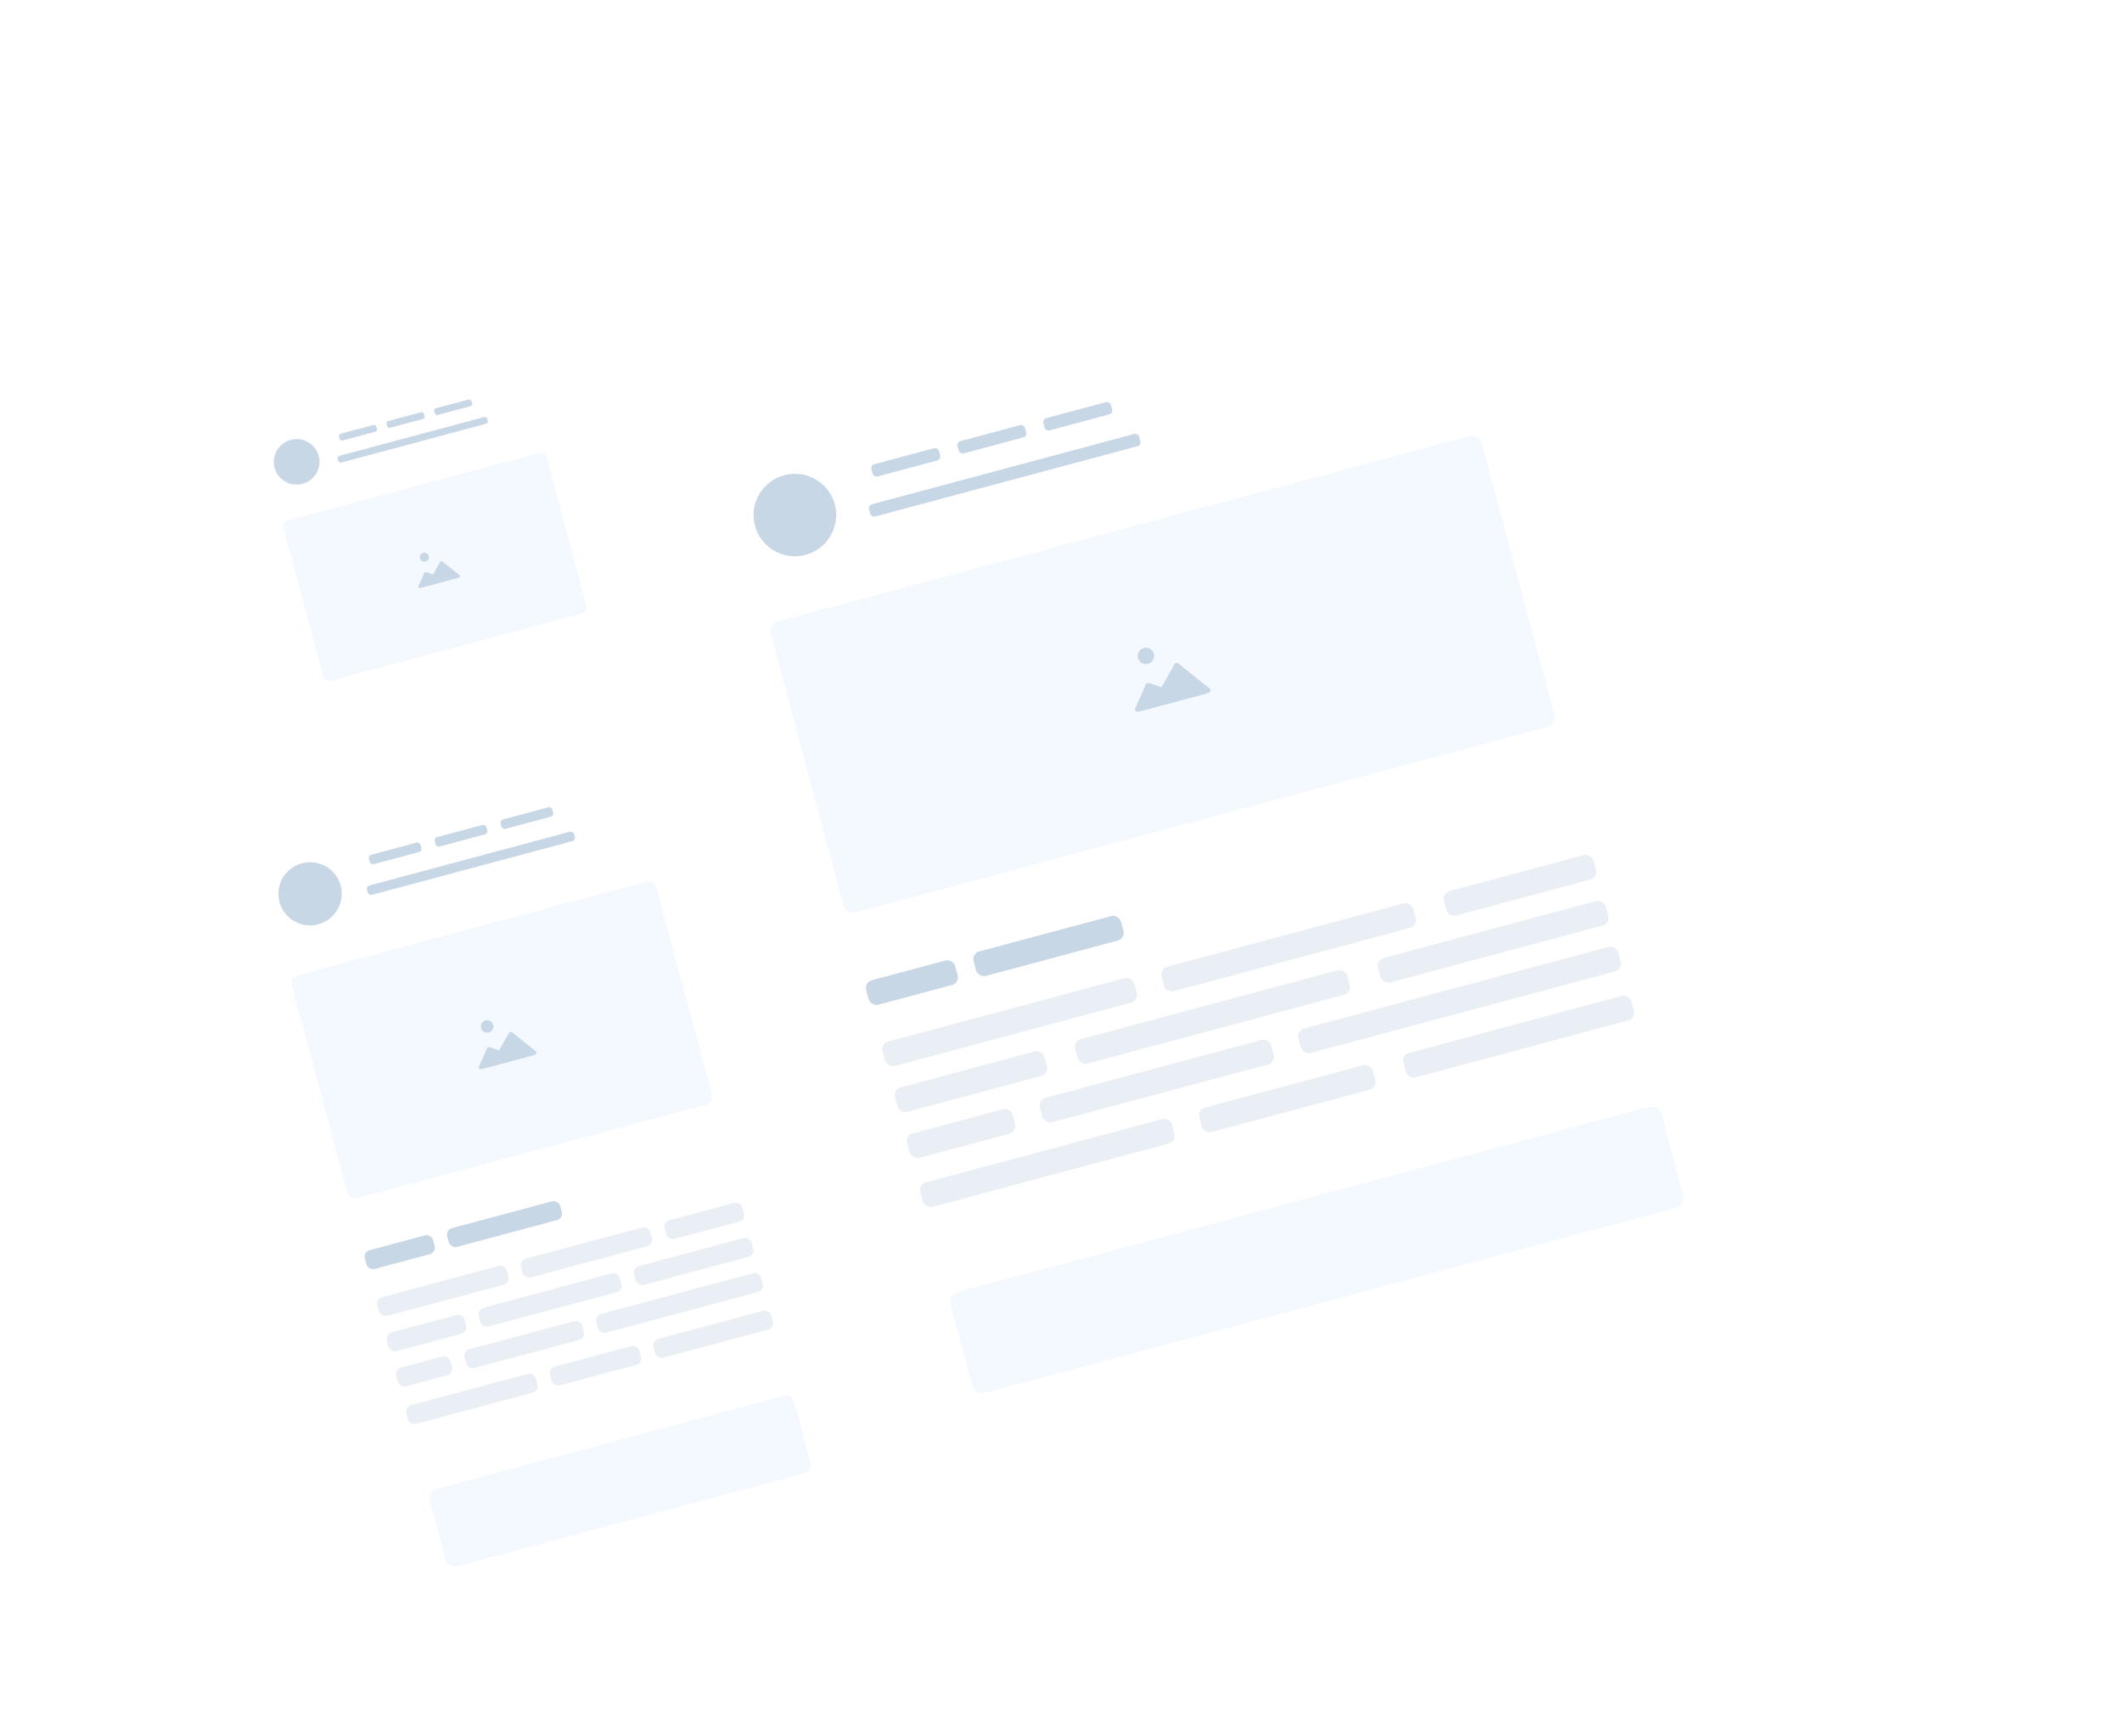 <svg width="1155" height="945" viewBox="0 0 1155 945" fill="none" xmlns="http://www.w3.org/2000/svg">
<g filter="url(#filter0_d)">
<rect x="354.283" y="235.206" width="471.585" height="586.684" rx="29" transform="rotate(-15 354.283 235.206)" fill="white"/>
</g>
<path fill-rule="evenodd" clip-rule="evenodd" d="M438.45 301.973C450.45 298.758 457.577 286.45 454.371 274.484C451.164 262.517 438.838 255.422 426.839 258.638C414.839 261.853 407.711 274.16 410.918 286.127C414.124 298.094 426.451 305.188 438.45 301.973Z" fill="#C8D7E5"/>
<rect x="418.077" y="339.587" width="400.656" height="163.926" rx="5.4" transform="rotate(-15 418.077 339.587)" fill="#F3F9FE"/>
<path fill-rule="evenodd" clip-rule="evenodd" d="M628.047 355.806C628.681 358.174 627.266 360.611 624.885 361.249C622.504 361.887 620.06 360.484 619.425 358.116C618.79 355.747 620.206 353.31 622.587 352.672C624.968 352.034 627.412 353.437 628.047 355.806ZM623.602 372.623C623.946 371.844 624.935 371.471 625.814 371.78L632.184 374.02L639.297 361.474C639.726 360.718 640.603 360.521 641.253 361.038L658.254 374.554C659.549 375.584 658.926 376.878 656.849 377.435L620.482 387.179C618.401 387.737 617.274 386.937 617.956 385.395L623.602 372.623Z" fill="#C8D7E5"/>
<rect x="515.884" y="704.605" width="400.656" height="56.943" rx="5.4" transform="rotate(-15 515.884 704.605)" fill="#F3F9FE"/>
<rect x="473.75" y="253.214" width="38.065" height="6.902" rx="2.16" transform="rotate(-15 473.75 253.214)" fill="#C8D7E5"/>
<rect x="470.33" y="534.596" width="50.177" height="13.804" rx="4.32" transform="rotate(-15 470.33 534.596)" fill="#C8D7E5"/>
<rect x="479.263" y="567.931" width="141.859" height="13.804" rx="4.32" transform="rotate(-15 479.263 567.931)" fill="#E9EFF5"/>
<rect x="631.101" y="527.246" width="141.859" height="13.804" rx="4.32" transform="rotate(-15 631.101 527.246)" fill="#E9EFF5"/>
<rect x="784.792" y="486.065" width="84.349" height="13.804" rx="4.32" transform="rotate(-15 784.792 486.065)" fill="#E9EFF5"/>
<rect x="485.961" y="592.933" width="84.349" height="13.804" rx="4.32" transform="rotate(-15 485.961 592.933)" fill="#E9EFF5"/>
<rect x="492.66" y="617.934" width="59.427" height="13.804" rx="4.32" transform="rotate(-15 492.66 617.934)" fill="#E9EFF5"/>
<rect x="584.102" y="566.635" width="153.361" height="13.804" rx="4.32" transform="rotate(-15 584.102 566.635)" fill="#E9EFF5"/>
<rect x="748.902" y="522.477" width="128.44" height="13.804" rx="4.32" transform="rotate(-15 748.902 522.477)" fill="#E9EFF5"/>
<rect x="564.877" y="598.583" width="130.357" height="13.804" rx="4.32" transform="rotate(-15 564.877 598.583)" fill="#E9EFF5"/>
<rect x="705.606" y="560.875" width="180.199" height="13.804" rx="4.32" transform="rotate(-15 705.606 560.875)" fill="#E9EFF5"/>
<rect x="499.806" y="644.601" width="141.859" height="13.804" rx="4.32" transform="rotate(-15 499.806 644.601)" fill="#E9EFF5"/>
<rect x="651.645" y="603.917" width="97.768" height="13.804" rx="4.32" transform="rotate(-15 651.645 603.917)" fill="#E9EFF5"/>
<rect x="762.746" y="574.148" width="128.44" height="13.804" rx="4.32" transform="rotate(-15 762.746 574.148)" fill="#E9EFF5"/>
<rect x="528.826" y="518.922" width="83.051" height="13.804" rx="4.32" transform="rotate(-15 528.826 518.922)" fill="#C8D7E5"/>
<rect x="472.424" y="275.005" width="152.26" height="6.902" rx="2.16" transform="rotate(-15 472.424 275.005)" fill="#C8D7E5"/>
<rect x="520.545" y="240.675" width="38.065" height="6.902" rx="2.16" transform="rotate(-15 520.545 240.675)" fill="#C8D7E5"/>
<rect x="567.342" y="228.136" width="38.065" height="6.902" rx="2.16" transform="rotate(-15 567.342 228.136)" fill="#C8D7E5"/>
<g filter="url(#filter1_d)">
<rect x="118.152" y="226.505" width="186.624" height="180.746" rx="29" transform="rotate(-15 118.152 226.505)" fill="white"/>
</g>
<path fill-rule="evenodd" clip-rule="evenodd" d="M164.672 263.305C171.309 261.527 175.256 254.734 173.487 248.134C171.719 241.534 164.905 237.625 158.267 239.404C151.63 241.182 147.683 247.974 149.452 254.575C151.22 261.175 158.035 265.083 164.672 263.305Z" fill="#C8D7E5"/>
<rect x="153.391" y="284.062" width="148.342" height="90.412" rx="3.24" transform="rotate(-15 153.391 284.062)" fill="#F3F9FE"/>
<path fill-rule="evenodd" clip-rule="evenodd" d="M233.365 302.609C233.715 303.916 232.931 305.26 231.614 305.613C230.297 305.966 228.946 305.193 228.596 303.887C228.246 302.581 229.03 301.236 230.347 300.883C231.664 300.53 233.015 301.303 233.365 302.609ZM230.901 311.888C231.092 311.458 231.639 311.252 232.125 311.422L235.647 312.655L239.585 305.731C239.823 305.314 240.308 305.205 240.667 305.49L250.064 312.939C250.779 313.507 250.434 314.221 249.285 314.529L229.17 319.919C228.019 320.227 227.396 319.786 227.773 318.935L230.901 311.888Z" fill="#C8D7E5"/>
<rect x="184.212" y="236.393" width="21.055" height="3.807" rx="1.296" transform="rotate(-15 184.212 236.393)" fill="#C8D7E5"/>
<rect x="183.47" y="248.414" width="84.22" height="3.807" rx="1.296" transform="rotate(-15 183.47 248.414)" fill="#C8D7E5"/>
<rect x="210.096" y="229.458" width="21.055" height="3.807" rx="1.296" transform="rotate(-15 210.096 229.458)" fill="#C8D7E5"/>
<rect x="235.981" y="222.521" width="21.055" height="3.807" rx="1.296" transform="rotate(-15 235.981 222.521)" fill="#C8D7E5"/>
<g filter="url(#filter2_d)">
<rect x="108.708" y="451.87" width="258.628" height="449.66" rx="29" transform="rotate(-15 108.708 451.87)" fill="white"/>
</g>
<path fill-rule="evenodd" clip-rule="evenodd" d="M173.224 503.043C182.422 500.578 187.886 491.145 185.429 481.973C182.971 472.801 173.523 467.364 164.325 469.829C155.127 472.293 149.662 481.726 152.12 490.898C154.578 500.07 164.026 505.507 173.224 503.043Z" fill="#C8D7E5"/>
<rect x="157.608" y="531.872" width="205.576" height="125.64" rx="4.5" transform="rotate(-15 157.608 531.872)" fill="#F3F9FE"/>
<path fill-rule="evenodd" clip-rule="evenodd" d="M268.477 557.717C268.963 559.532 267.878 561.4 266.053 561.889C264.228 562.378 262.354 561.303 261.868 559.487C261.381 557.672 262.467 555.804 264.292 555.315C266.117 554.826 267.99 555.901 268.477 557.717ZM265.069 570.605C265.333 570.008 266.091 569.722 266.765 569.959L271.648 571.676L277.1 562.06C277.429 561.48 278.101 561.33 278.6 561.726L291.631 572.085C292.624 572.874 292.146 573.866 290.554 574.293L262.677 581.762C261.082 582.19 260.218 581.577 260.741 580.395L265.069 570.605Z" fill="#C8D7E5"/>
<rect x="232.57" y="811.637" width="205.576" height="43.644" rx="4.5" transform="rotate(-15 232.57 811.637)" fill="#F3F9FE"/>
<rect x="200.284" y="465.67" width="29.179" height="5.29" rx="1.8" transform="rotate(-15 200.284 465.67)" fill="#C8D7E5"/>
<rect x="197.655" y="681.336" width="38.463" height="10.58" rx="3.6" transform="rotate(-15 197.655 681.336)" fill="#C8D7E5"/>
<rect x="204.502" y="706.885" width="72.946" height="10.58" rx="3.6" transform="rotate(-15 204.502 706.885)" fill="#E9EFF5"/>
<rect x="282.65" y="685.947" width="72.946" height="10.58" rx="3.6" transform="rotate(-15 282.65 685.947)" fill="#E9EFF5"/>
<rect x="360.796" y="665.007" width="43.768" height="10.58" rx="3.6" transform="rotate(-15 360.796 665.007)" fill="#E9EFF5"/>
<rect x="209.636" y="726.047" width="43.768" height="10.58" rx="3.6" transform="rotate(-15 209.636 726.047)" fill="#E9EFF5"/>
<rect x="214.771" y="745.209" width="30.505" height="10.58" rx="3.6" transform="rotate(-15 214.771 745.209)" fill="#E9EFF5"/>
<rect x="259.599" y="712.66" width="79.578" height="10.58" rx="3.6" transform="rotate(-15 259.599 712.66)" fill="#E9EFF5"/>
<rect x="344.153" y="690.003" width="66.315" height="10.58" rx="3.6" transform="rotate(-15 344.153 690.003)" fill="#E9EFF5"/>
<rect x="251.923" y="735.254" width="66.315" height="10.58" rx="3.6" transform="rotate(-15 251.923 735.254)" fill="#E9EFF5"/>
<rect x="323.665" y="716.032" width="92.841" height="10.58" rx="3.6" transform="rotate(-15 323.665 716.032)" fill="#E9EFF5"/>
<rect x="220.247" y="765.648" width="72.946" height="10.58" rx="3.6" transform="rotate(-15 220.247 765.648)" fill="#E9EFF5"/>
<rect x="298.395" y="744.71" width="50.399" height="10.58" rx="3.6" transform="rotate(-15 298.395 744.71)" fill="#E9EFF5"/>
<rect x="354.763" y="729.606" width="66.315" height="10.58" rx="3.6" transform="rotate(-15 354.763 729.606)" fill="#E9EFF5"/>
<rect x="242.495" y="669.322" width="63.662" height="10.58" rx="3.6" transform="rotate(-15 242.495 669.322)" fill="#C8D7E5"/>
<rect x="199.267" y="482.372" width="116.714" height="5.29" rx="1.8" transform="rotate(-15 199.267 482.372)" fill="#C8D7E5"/>
<rect x="236.155" y="456.058" width="29.179" height="5.29" rx="1.8" transform="rotate(-15 236.155 456.058)" fill="#C8D7E5"/>
<rect x="272.026" y="446.447" width="29.179" height="5.29" rx="1.8" transform="rotate(-15 272.026 446.447)" fill="#C8D7E5"/>
<defs>
<filter id="filter0_d" x="335.283" y="111.15" width="645.362" height="726.749" filterUnits="userSpaceOnUse" color-interpolation-filters="sRGB">
<feFlood flood-opacity="0" result="BackgroundImageFix"/>
<feColorMatrix in="SourceAlpha" type="matrix" values="0 0 0 0 0 0 0 0 0 0 0 0 0 0 0 0 0 0 127 0"/>
<feOffset dy="17"/>
<feGaussianBlur stdDeviation="9.5"/>
<feColorMatrix type="matrix" values="0 0 0 0 0.099 0 0 0 0 0.106 0 0 0 0 0.113 0 0 0 0.08 0"/>
<feBlend mode="normal" in2="BackgroundImageFix" result="effect1_dropShadow"/>
<feBlend mode="normal" in="SourceGraphic" in2="effect1_dropShadow" result="shape"/>
</filter>
<filter id="filter1_d" x="99.152" y="176.204" width="265.045" height="260.889" filterUnits="userSpaceOnUse" color-interpolation-filters="sRGB">
<feFlood flood-opacity="0" result="BackgroundImageFix"/>
<feColorMatrix in="SourceAlpha" type="matrix" values="0 0 0 0 0 0 0 0 0 0 0 0 0 0 0 0 0 0 127 0"/>
<feOffset dy="17"/>
<feGaussianBlur stdDeviation="9.5"/>
<feColorMatrix type="matrix" values="0 0 0 0 0.099 0 0 0 0 0.106 0 0 0 0 0.113 0 0 0 0.08 0"/>
<feBlend mode="normal" in2="BackgroundImageFix" result="effect1_dropShadow"/>
<feBlend mode="normal" in="SourceGraphic" in2="effect1_dropShadow" result="shape"/>
</filter>
<filter id="filter2_d" x="89.709" y="382.932" width="404.196" height="539.276" filterUnits="userSpaceOnUse" color-interpolation-filters="sRGB">
<feFlood flood-opacity="0" result="BackgroundImageFix"/>
<feColorMatrix in="SourceAlpha" type="matrix" values="0 0 0 0 0 0 0 0 0 0 0 0 0 0 0 0 0 0 127 0"/>
<feOffset dy="17"/>
<feGaussianBlur stdDeviation="9.5"/>
<feColorMatrix type="matrix" values="0 0 0 0 0.099 0 0 0 0 0.106 0 0 0 0 0.113 0 0 0 0.08 0"/>
<feBlend mode="normal" in2="BackgroundImageFix" result="effect1_dropShadow"/>
<feBlend mode="normal" in="SourceGraphic" in2="effect1_dropShadow" result="shape"/>
</filter>
</defs>
</svg>
